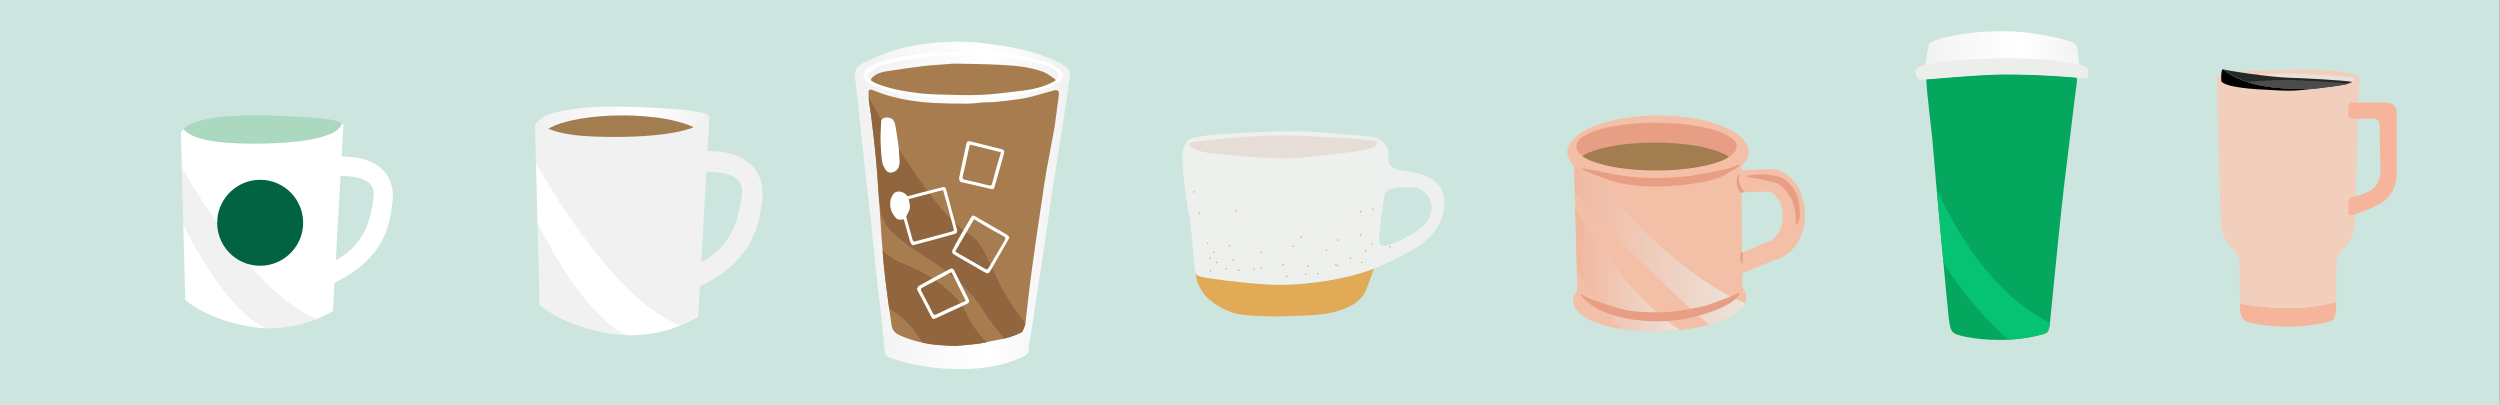 <?xml version="1.0" encoding="UTF-8" standalone="no"?>
<!DOCTYPE svg PUBLIC "-//W3C//DTD SVG 1.1//EN" "http://www.w3.org/Graphics/SVG/1.1/DTD/svg11.dtd">
<svg width="100%" height="100%" viewBox="0 0 11012 1786" version="1.1" xmlns="http://www.w3.org/2000/svg" xmlns:xlink="http://www.w3.org/1999/xlink" xml:space="preserve" xmlns:serif="http://www.serif.com/" style="fill-rule:evenodd;clip-rule:evenodd;stroke-linejoin:round;stroke-miterlimit:2;">
    <rect x="0" y="0" width="11012" height="1786" fill="#333333" stroke="none"/>
    <g id="Page-1" serif:id="Page 1" transform="matrix(3.693,0,0,3.693,-368.712,-819.889)">
        <clipPath id="_clip1">
            <rect x="99.835" y="221.998" width="2981.67" height="483.588"/>
        </clipPath>
        <g clip-path="url(#_clip1)">
            <g>
                <rect x="0" y="0" width="3321.01" height="1770.91" style="fill:none;"/>
                <g transform="matrix(1,0,0,1,17.664,-863.646)">
                    <g id="Backgrounds">
                        <rect x="77.714" y="935.151" width="3139.14" height="750.123" style="fill:rgb(204,230,223);"/>
                    </g>
                </g>
                <g id="Illustrations">
                    <g transform="matrix(0.329,-0.944,-0.944,-0.329,443.21,524.935)">
                        <path d="M-92.13,-5.024C-93.745,0.087 -95.129,5.446 -96.172,11.078C-106.133,64.871 -92.13,97.597 -92.13,97.597L-7.074,129.714C-51.645,84.438 -88.596,32.473 -92.13,-5.024" style="fill:white;fill-rule:nonzero;"/>
                    </g>
                    <g transform="matrix(1,0,0,1,500.329,438.614)">
                        <path d="M0,93.99L5.676,-6.717C48.414,-6.717 46.439,11.863 44.801,21.432C41.388,41.37 37.648,72.812 0,93.99M-184.668,-57.742L-183.622,-16.564C-162.303,21.676 -90.515,138.938 -22.588,163.87C-10.49,158.974 -3.4,154.321 -3.4,154.321L-1.502,120.636C65.889,88.531 65.169,38.722 67.464,25.31C70.425,8.011 65.886,-29.79 6.977,-29.79L9.009,-65.846C9.266,-67.354 8.7,-68.689 6.994,-69.88C3.709,-50.021 -57.969,-43.553 -119.226,-45.862C-162.123,-47.479 -176.722,-56.54 -181.689,-62.827C-184.582,-59.892 -184.668,-57.742 -184.668,-57.742" style="fill:white;fill-rule:nonzero;"/>
                    </g>
                    <g transform="matrix(0.579,0.816,0.816,-0.579,380.912,359.708)">
                        <path d="M27.064,-18.961C0.929,-53.016 -14.907,-59.682 -22.909,-60.096C-24.647,-50.295 -20.634,-24.463 27.064,37.689C59.005,79.309 73.364,95.334 80.491,97.89C94.79,83.721 64.385,29.67 27.064,-18.961" style="fill:rgb(171,217,192);fill-rule:nonzero;"/>
                    </g>
                    <g transform="matrix(0.581,-0.814,-0.814,-0.581,512.609,501.559)">
                        <path d="M-102.42,-30.196C-115.361,-21.958 -132.587,-8.257 -146.361,12.326C-153.464,49.314 -132.537,109.544 -102.42,165.487L-48.982,205.669C-67.743,166.113 -121.55,39.587 -102.42,-30.196" style="fill:rgb(241,241,241);fill-rule:nonzero;"/>
                    </g>
                    <g transform="matrix(-1,0.014,0.014,1,411.595,538.98)">
                        <path d="M0.738,-102.536C-29.723,-102.493 -53.378,-76.236 -50.256,-45.936C-47.581,-19.992 -25.343,0.043 0.738,0.005C31.199,-0.038 54.854,-26.294 51.732,-56.595C49.058,-82.539 26.819,-102.574 0.738,-102.536" style="fill:rgb(1,99,65);fill-rule:nonzero;"/>
                    </g>
                    <g transform="matrix(202.592,0,0,-202.592,741.148,369.265)">
                        <path d="M0,0.013C0.026,-0.02 0.104,-0.068 0.331,-0.077C0.656,-0.089 0.983,-0.055 1,0.05C0.967,0.073 0.854,0.086 0.576,0.097C0.531,0.098 0.489,0.099 0.451,0.099C0.135,0.099 0.033,0.046 0,0.013Z" style="fill:url(#_Linear2);fill-rule:nonzero;"/>
                    </g>
                    <g transform="matrix(1,0,0,1,933.263,376.602)">
                        <path d="M0,0.682C-5.632,4.357 -11.379,6.543 -17.26,8.339C-31.623,12.726 -46.389,14.915 -61.316,16.231C-76.027,17.528 -90.766,17.827 -105.493,17.067C-125.517,16.034 -145.385,13.774 -164.571,7.477C-170.105,5.661 -175.474,3.476 -180.817,-0.136C-179.4,-0.986 -178.35,-1.691 -177.235,-2.272C-169.266,-6.426 -160.715,-8.905 -152.006,-10.867C-136.831,-14.286 -121.431,-15.886 -105.906,-16.582C-93.354,-17.145 -80.812,-17.045 -68.298,-16.133C-49.057,-14.731 -30.004,-12.172 -11.794,-5.319C-7.782,-3.809 -3.872,-2.066 0,0.682" style="fill:rgb(161,125,80);fill-rule:nonzero;"/>
                    </g>
                    <g transform="matrix(0.329,-0.944,-0.944,-0.329,874.901,526.797)">
                        <path d="M-98.922,-5.394C-100.656,0.094 -102.142,5.848 -103.262,11.895C-113.956,69.653 -98.922,104.792 -98.922,104.792L-7.595,139.276C-55.452,90.663 -95.126,34.867 -98.922,-5.394" style="fill:rgb(241,241,241);fill-rule:nonzero;"/>
                    </g>
                    <g transform="matrix(1,0,0,1,936.23,434.112)">
                        <path d="M0,100.919L6.095,-7.212C51.983,-7.212 49.862,12.738 48.104,23.012C44.439,44.42 40.423,78.179 0,100.919M-198.281,-61.998L-197.158,-17.784C-174.268,23.274 -97.187,149.18 -24.254,175.951C-11.263,170.694 -3.651,165.697 -3.651,165.697L-1.613,129.529C70.746,95.058 69.973,41.577 72.437,27.176C75.617,8.602 70.743,-31.986 7.491,-31.986L9.673,-70.7C9.95,-72.319 9.342,-73.752 7.509,-75.032C3.982,-53.708 -62.242,-46.763 -128.015,-49.243C-174.075,-50.979 -189.75,-60.707 -195.082,-67.458C-198.189,-64.307 -198.281,-61.998 -198.281,-61.998" style="fill:rgb(241,241,241);fill-rule:nonzero;"/>
                    </g>
                    <g transform="matrix(0.581,-0.814,-0.814,-0.581,949.415,501.698)">
                        <path d="M-109.971,-32.422C-123.866,-23.576 -142.361,-8.866 -157.15,13.235C-164.777,52.95 -142.307,117.62 -109.971,177.686L-52.593,220.83C-72.737,178.357 -130.511,42.505 -109.971,-32.422" style="fill:white;fill-rule:nonzero;"/>
                    </g>
                    <g transform="matrix(256.74,0,0,-256.74,1119.54,467.104)">
                        <path d="M0.362,0.755C0.293,0.749 0.225,0.736 0.159,0.713C0.119,0.699 0.08,0.682 0.042,0.664C0.018,0.652 -0.003,0.634 0,0.601C0.007,0.545 0.012,0.488 0.019,0.431C0.029,0.336 0.039,0.241 0.049,0.146C0.057,0.076 0.066,0.007 0.074,-0.063C0.082,-0.138 0.088,-0.213 0.096,-0.288C0.104,-0.36 0.113,-0.432 0.121,-0.505C0.128,-0.564 0.133,-0.624 0.139,-0.683C0.14,-0.69 0.147,-0.698 0.154,-0.703C0.16,-0.708 0.169,-0.71 0.177,-0.712C0.273,-0.743 0.37,-0.759 0.471,-0.76L0.522,-0.76C0.607,-0.756 0.689,-0.743 0.768,-0.709C0.79,-0.7 0.811,-0.691 0.808,-0.661C0.807,-0.66 0.808,-0.658 0.808,-0.657C0.816,-0.606 0.824,-0.555 0.832,-0.504C0.838,-0.463 0.844,-0.421 0.85,-0.38C0.862,-0.308 0.874,-0.237 0.884,-0.165C0.894,-0.098 0.902,-0.03 0.912,0.037C0.923,0.107 0.934,0.176 0.945,0.245C0.957,0.324 0.97,0.402 0.982,0.481C0.988,0.521 0.992,0.562 0.999,0.602C1.003,0.621 0.995,0.631 0.983,0.641C0.953,0.666 0.917,0.68 0.881,0.693C0.795,0.726 0.704,0.74 0.614,0.752C0.569,0.758 0.523,0.761 0.478,0.761C0.439,0.761 0.401,0.759 0.362,0.755Z" style="fill:url(#_Linear3);fill-rule:nonzero;"/>
                    </g>
                    <g transform="matrix(1,0,0,1,1238.96,328.32)">
                        <path d="M0,306.393C-9.148,305.75 -19.051,305.647 -28.763,304.228C-41.874,302.311 -54.652,298.82 -66.793,293.231C-72.043,290.814 -74.962,286.862 -75.764,281.38C-77.751,267.79 -79.659,254.186 -81.396,240.562C-82.918,228.619 -84.427,216.664 -85.469,204.673C-86.952,187.592 -88.021,170.475 -89.232,153.371C-90.818,130.963 -92.091,108.529 -94.027,86.152C-95.556,68.477 -97.824,50.864 -99.887,33.238C-100.612,27.039 -101.83,20.898 -102.581,14.701C-103.029,10.999 -103.175,7.24 -103.143,3.509C-103.118,0.552 -101.421,0 -98.668,1.037C-91.766,3.639 -84.854,6.322 -77.751,8.263C-69.613,10.486 -61.325,12.328 -52.991,13.627C-44.029,15.025 -34.959,15.995 -25.901,16.443C-12.584,17.102 0.764,17.341 14.098,17.339C20.535,17.339 26.966,16.295 33.41,15.882C38.995,15.525 44.633,15.729 50.18,15.096C66.046,13.285 82.002,11.968 97.408,7.275C104.253,5.19 111.229,3.537 118.097,1.522C122.099,0.348 124.296,1.975 123.898,6.366C123.58,9.861 122.959,13.329 122.485,16.811C121.031,27.496 119.888,38.233 118.06,48.852C115.257,65.135 111.829,81.31 108.962,97.582C106.945,109.034 105.412,120.571 103.679,132.073C102.242,141.612 100.817,151.153 99.409,160.697C98.239,168.63 97.067,176.562 95.958,184.503C93.675,200.835 91.286,217.154 89.218,233.514C87.314,248.57 85.895,263.688 83.974,278.742C83.555,282.028 82.001,285.194 80.773,288.338C80.433,289.21 79.517,290.083 78.648,290.488C69.638,294.675 60.306,297.743 50.411,299.222C43.48,300.258 36.708,302.387 29.771,303.343C20.135,304.671 10.411,305.359 0,306.393" style="fill:rgb(167,125,80);fill-rule:nonzero;"/>
                    </g>
                    <g transform="matrix(1,0,0,1,1237.64,337.442)">
                        <path d="M0,-39.561C15.343,-39.199 35.501,-39.183 55.602,-38.108C72.763,-37.19 90.035,-35.808 106.347,-29.778C111.353,-27.928 115.736,-24.322 120.251,-21.291C121.034,-20.766 121.644,-18.811 121.268,-18.025C120.78,-17.004 119.296,-16.334 118.111,-15.801C116.744,-15.186 115.227,-14.909 113.79,-14.441C109.473,-13.035 105.25,-11.198 100.835,-10.262C85.458,-7.002 70.069,-3.737 54.573,-1.14C48.519,-0.126 42.17,-0.86 35.955,-0.829C23.862,-0.768 11.717,0 -0.312,-0.848C-19.483,-2.201 -38.872,-0.904 -57.812,-5.24C-68.053,-7.585 -78.335,-9.766 -88.516,-12.347C-90.614,-12.879 -92.329,-14.881 -94.251,-16.159C-94.866,-16.568 -95.554,-16.917 -96.257,-17.139C-99.838,-18.268 -100.256,-19.823 -97.706,-22.588C-93.231,-27.442 -87.273,-29.298 -81.098,-30.262C-66.588,-32.527 -52.059,-34.733 -37.48,-36.476C-26.648,-37.771 -15.724,-38.302 0,-39.561" style="fill:rgb(167,125,80);fill-rule:nonzero;"/>
                    </g>
                    <g>
                        <g>
                            <g>
                                <clipPath id="_clip4">
                                    <path d="M1135.82,331.829C1135.79,335.559 1135.93,339.319 1136.38,343.02C1137.13,349.218 1138.35,355.358 1139.07,361.558C1141.14,379.184 1143.4,396.797 1144.93,414.471C1146.87,436.849 1148.14,459.283 1149.73,481.691C1150.94,498.794 1152.01,515.911 1153.49,532.992C1154.53,544.983 1156.04,556.939 1157.57,568.882C1159.3,582.506 1161.21,596.109 1163.2,609.699C1164,615.181 1166.92,619.133 1172.17,621.551C1184.31,627.14 1197.09,630.631 1210.2,632.547C1219.91,633.966 1229.81,634.071 1238.96,634.712C1249.37,633.679 1259.1,632.991 1268.73,631.663C1275.67,630.706 1282.44,628.578 1289.37,627.542C1299.27,626.063 1308.6,622.995 1317.61,618.807C1318.48,618.403 1319.39,617.529 1319.73,616.658C1320.96,613.514 1322.52,610.347 1322.93,607.061C1324.86,592.007 1326.27,576.89 1328.18,561.834C1330.25,545.474 1332.63,529.155 1334.92,512.822C1336.03,504.882 1337.2,496.949 1338.37,489.017C1339.78,479.473 1341.2,469.932 1342.64,460.392C1344.37,448.891 1345.91,437.354 1347.92,425.902C1350.79,409.629 1354.22,393.455 1357.02,377.172C1358.85,366.553 1359.99,355.815 1361.44,345.131C1361.92,341.649 1362.54,338.181 1362.86,334.686C1363.26,330.294 1361.06,328.668 1357.06,329.842C1350.19,331.856 1343.21,333.509 1336.37,335.594C1320.96,340.287 1305.01,341.605 1289.14,343.415C1283.59,344.048 1277.96,343.845 1272.37,344.202C1265.93,344.614 1259.5,345.658 1253.06,345.659C1239.72,345.661 1226.38,345.422 1213.06,344.763C1204,344.316 1194.93,343.344 1185.97,341.947C1177.64,340.647 1169.35,338.806 1161.21,336.583C1154.11,334.642 1147.19,331.958 1140.29,329.357C1139.46,329.043 1138.72,328.874 1138.1,328.874C1136.67,328.875 1135.84,329.767 1135.82,331.829Z"/>
                                </clipPath>
                                <g clip-path="url(#_clip4)">
                                    <g transform="matrix(1,0,0,1,1119.44,639.752)">
                                        <path d="M0,-337.852C6.477,-313.487 90.028,-165.138 135.84,-138.831C164.372,-122.447 160.622,-69.42 228.734,-5.039L203.991,18.127C202.499,15.91 159.405,-37.181 157.658,-40.19C141.004,-68.876 118.662,-89.459 79.982,-114.196C41.302,-138.933 32.544,-150.932 30.447,-169.297C29.069,-181.364 24.51,-195.82 21.545,-204.318L-29.638,-338.933C-21.323,-331.704 -4.818,-355.979 0,-337.852" style="fill:rgb(145,101,61);fill-rule:nonzero;"/>
                                    </g>
                                    <g transform="matrix(1,0,0,1,1175.67,639.002)">
                                        <path d="M0,-103.152C37.788,-88.706 67.553,-64.713 77.149,-42.299C85.855,-21.962 115.074,13.512 153.571,23.845L148.174,45.645C148.174,45.645 113.898,51.378 70.351,46.874C52.561,33.293 37.418,15.822 29.339,0.566C17.008,-22.718 0.92,-42.358 -23.19,-52.451C-38.774,-58.975 -52.538,-67.943 -60.35,-73.485L-51.078,-154.53C-41.098,-136.987 -23.48,-112.128 0,-103.152" style="fill:rgb(145,101,61);fill-rule:nonzero;"/>
                                    </g>
                                </g>
                            </g>
                        </g>
                    </g>
                    <g transform="matrix(1,0,0,1,1171.76,395.114)">
                        <path d="M0,2.739C0.436,9.122 0.943,14.65 1.121,20.188C1.182,22.072 0.509,24.008 0.014,25.878C-1.642,32.13 -11.942,35.85 -15.686,29.258C-17.373,26.287 -19.35,23.124 -19.775,19.863C-20.863,11.513 -21.468,3.067 -21.669,-5.354C-21.845,-12.694 -21.054,-20.053 -20.993,-27.406C-20.964,-31.028 -18.472,-32.513 -15.961,-32.802C-13.279,-33.111 -9.822,-32.675 -7.807,-31.129C-5.795,-29.584 -4.508,-26.379 -4.019,-23.698C-2.371,-14.659 -1.22,-5.53 0,2.739" style="fill:white;fill-rule:nonzero;"/>
                    </g>
                    <g transform="matrix(1,0,0,1,1184.93,468.133)">
                        <path d="M0,-2.427C1.387,4.033 -2.917,8.759 -5.219,13.978C-6.272,16.365 -13.882,16.643 -15.971,14.387C-18.264,11.912 -20.456,9.005 -21.613,5.887C-24.141,-0.925 -24.282,-7.88 -19.851,-14.168C-18.9,-15.518 -17.369,-16.864 -15.837,-17.33C-10.115,-19.07 -2.652,-14.654 -1.245,-8.919C-0.721,-6.782 -0.409,-4.593 0,-2.427" style="fill:white;fill-rule:nonzero;"/>
                    </g>
                    <g transform="matrix(1,0,0,1,1201.98,334.07)">
                        <path d="M0,-44.428C-2.766,-44.052 -6.02,-43.787 -9.199,-43.148C-22.901,-40.392 -36.716,-38.031 -50.204,-34.451C-55.575,-33.025 -60.352,-29.03 -65.119,-25.793C-67.945,-23.873 -67.151,-21.188 -65.36,-18.609C-62.148,-13.986 -57.029,-12.43 -52.247,-10.729C-37.41,-5.454 -21.95,-2.722 -6.362,-0.915C2.009,0.055 10.466,0.502 18.895,0.699C35.363,1.083 51.875,1.883 68.301,1.097C84.972,0.3 101.58,-2.036 118.178,-4.012C130.724,-5.506 142.898,-8.522 154.242,-14.388C162.232,-18.519 163.022,-24.038 155.67,-28.805C151.394,-31.578 146.605,-34.105 141.697,-35.256C128.818,-38.277 115.842,-41.28 102.731,-42.815C86.003,-44.775 69.119,-45.617 52.276,-46.302C42.034,-46.719 31.74,-46.019 21.475,-45.653C14.468,-45.404 7.471,-44.865 0,-44.428M78.758,5.167C54.602,5.167 35.944,6.018 17.402,4.919C0.208,3.899 -16.984,1.46 -33.94,-1.646C-43.735,-3.44 -53.17,-7.509 -62.533,-11.153C-65.607,-12.349 -68.238,-15.167 -70.544,-17.719C-73.259,-20.723 -71.915,-27.553 -68.349,-29.9C-57.319,-37.159 -45.137,-41.372 -32.125,-43.401C-24.204,-44.636 -16.329,-46.168 -8.415,-47.446C-4.477,-48.082 -0.506,-48.737 3.468,-48.882C20.307,-49.498 37.158,-50.446 53.995,-50.294C76.202,-50.094 98.444,-49.246 120.242,-44.362C130.087,-42.157 139.981,-39.83 149.452,-36.441C154.561,-34.612 159.209,-30.855 163.351,-27.168C166.67,-24.212 166.418,-19.383 162.962,-16.445C159.058,-13.127 154.749,-9.488 150,-8.112C136.332,-4.153 122.459,-0.685 108.464,1.866C96.876,3.978 84.999,4.512 78.758,5.167" style="fill:white;fill-rule:nonzero;"/>
                    </g>
                    <g transform="matrix(1,0,0,1,1224.73,510.042)">
                        <path d="M0,-61.195C-2.039,-60.751 -3.614,-60.469 -5.156,-60.061C-17.367,-56.838 -29.574,-53.599 -41.775,-50.34C-43.65,-49.839 -46.221,-49.743 -47.132,-48.489C-47.948,-47.365 -47.038,-44.881 -46.685,-43.036C-45.649,-37.633 -44.735,-32.191 -43.36,-26.871C-41.24,-18.672 -38.598,-10.605 -36.566,-2.387C-35.942,0.136 -34.857,0.237 -32.971,-0.244C-29.751,-1.065 -26.537,-1.908 -23.328,-2.771C-12.56,-5.67 -1.808,-8.634 8.978,-11.463C13.116,-12.548 13.239,-12.633 12.14,-16.723C10.442,-23.047 8.888,-29.409 7.16,-35.724C4.868,-44.098 2.466,-52.441 0,-61.195M-36.395,4.535C-37.129,3.664 -38.466,2.73 -38.864,1.494C-40.696,-4.19 -42.323,-9.943 -43.918,-15.701C-46.342,-24.454 -48.706,-33.224 -51.034,-42.003C-51.646,-44.31 -52.297,-46.666 -52.389,-49.021C-52.425,-49.958 -51.162,-51.568 -50.208,-51.827C-34.801,-56 -19.368,-60.086 -3.896,-64.01C2.885,-65.73 2.758,-65.499 4.627,-58.331C8.426,-43.759 12.362,-29.221 16.407,-14.716C17.288,-11.555 16.921,-9.799 13.427,-8.898C4.964,-6.713 -3.424,-4.237 -11.857,-1.932C-18.742,-0.051 -25.647,1.756 -32.545,3.589C-33.542,3.854 -34.549,4.083 -36.395,4.535" style="fill:white;fill-rule:nonzero;"/>
                    </g>
                    <g transform="matrix(1,0,0,1,1239.2,505.711)">
                        <path d="M0,16.106C1.224,16.952 2.209,17.744 3.292,18.364C13.958,24.473 24.708,30.44 35.268,36.727C37.648,38.144 38.657,37.741 39.874,35.648C46.182,24.793 52.496,13.942 58.917,3.153C60.385,0.686 59.963,-0.705 57.453,-2.053C50.788,-5.633 44.19,-9.343 37.631,-13.115C32.59,-16.014 27.648,-19.086 22.427,-22.222C14.907,-9.372 7.552,3.2 0,16.106M64.556,-0.932C64.046,0.371 63.842,1.168 63.448,1.858C57.287,12.642 51.1,23.412 44.922,34.187C44.07,35.674 43.283,37.202 42.384,38.661C39.693,43.025 38.571,43.151 34.189,40.547C26.785,36.146 19.263,31.945 11.806,27.632C6.943,24.819 2.024,22.084 -2.661,18.997C-3.5,18.445 -3.992,16.013 -3.497,15.019C-0.574,9.149 2.595,3.395 5.858,-2.297C10.146,-9.776 14.691,-17.109 18.923,-24.618C20.29,-27.045 21.727,-26.86 23.677,-25.733C36.115,-18.543 48.574,-11.39 60.975,-4.137C62.366,-3.323 63.433,-1.956 64.556,-0.932" style="fill:white;fill-rule:nonzero;"/>
                    </g>
                    <g transform="matrix(1,0,0,1,1234.7,597.701)">
                        <path d="M0,-50.961C-1.143,-50.452 -1.89,-50.176 -2.584,-49.802C-13.007,-44.195 -23.344,-38.422 -33.891,-33.061C-36.746,-31.61 -36.996,-30.474 -35.614,-27.899C-31.049,-19.398 -26.534,-10.865 -22.262,-2.214C-21.028,0.285 -19.83,0.259 -17.73,-0.795C-12.927,-3.205 -8.088,-5.545 -3.206,-7.79C3.341,-10.801 9.941,-13.694 17.122,-16.908C11.317,-28.454 5.686,-39.653 0,-50.961M-41.228,-31.534C-40.393,-32.581 -39.641,-34.311 -38.33,-35.04C-26.484,-41.631 -14.548,-48.062 -2.619,-54.504C0.511,-56.194 1.894,-55.798 3.576,-52.473C9.277,-41.202 14.901,-29.892 20.515,-18.578C21.684,-16.221 21.126,-14.44 18.579,-13.277C5.843,-7.462 -6.886,-1.633 -19.562,4.31C-21.53,5.233 -22.668,4.705 -23.529,3.073C-29.212,-7.694 -34.856,-18.481 -40.496,-29.27C-40.752,-29.759 -40.846,-30.331 -41.228,-31.534" style="fill:white;fill-rule:nonzero;"/>
                    </g>
                    <g transform="matrix(1,0,0,1,1256.75,443.333)">
                        <path d="M0,-48.859C-0.358,-47.661 -0.634,-46.913 -0.803,-46.143C-3.332,-34.582 -5.679,-22.976 -8.477,-11.48C-9.234,-8.369 -8.535,-7.439 -5.68,-6.812C3.745,-4.743 13.161,-2.615 22.508,-0.225C25.209,0.465 25.969,-0.462 26.536,-2.742C27.833,-7.956 29.208,-13.153 30.682,-18.32C32.659,-25.249 34.76,-32.143 36.995,-39.687C24.452,-42.797 12.285,-45.813 0,-48.859M-12.095,-4.917C-12.345,-6.232 -13.169,-7.93 -12.869,-9.399C-10.16,-22.682 -7.27,-35.929 -4.394,-49.178C-3.64,-52.654 -2.439,-53.446 1.18,-52.558C13.447,-49.548 25.693,-46.454 37.936,-43.349C40.487,-42.702 41.475,-41.119 40.699,-38.429C36.822,-24.976 32.96,-11.519 29.219,1.972C28.638,4.067 27.496,4.587 25.697,4.179C13.825,1.483 1.962,-1.256 -9.9,-3.999C-10.437,-4.123 -10.933,-4.424 -12.095,-4.917" style="fill:white;fill-rule:nonzero;"/>
                    </g>
                    <g transform="matrix(1,0,0,1,2177.66,453.492)">
                        <path d="M0,69.604C0.912,69.395 1.331,69.361 1.7,69.206C12.59,64.631 23.487,60.074 34.344,55.423C35.674,54.853 36.94,53.928 37.973,52.902C44.528,46.39 47.958,38.367 48.57,29.243C49.37,17.324 45.82,6.984 36.661,-1.098C35.151,-2.429 33.542,-3.036 31.454,-2.962C21.456,-2.603 11.453,-2.4 1.452,-2.12C0.844,-2.103 0.242,-1.909 -0.657,-1.743C-0.438,21.962 -0.221,45.577 0,69.604M-0.647,-28.721C4.485,-28.849 9.475,-28.957 14.465,-29.102C21.069,-29.295 27.672,-29.676 34.275,-29.682C41.438,-29.689 47.826,-27.105 53.579,-22.949C61.326,-17.351 66.717,-9.871 70.12,-1.046C77.714,18.645 76.995,38.013 66.856,56.674C61.709,66.146 54.105,72.938 43.809,76.852C29.67,82.228 15.72,88.101 1.691,93.768C1.303,93.925 0.946,94.156 0.414,94.438C0.353,95.226 0.23,96.051 0.236,96.876C0.258,100.181 0.382,103.487 0.35,106.791C0.32,109.784 0.684,112.351 2.667,115.036C5.905,119.419 5.95,124.608 3.75,129.657C2.097,133.447 -0.553,136.493 -3.675,139.148C-10.181,144.68 -17.729,148.368 -25.619,151.407C-39.02,156.568 -52.964,159.553 -67.145,161.499C-88.142,164.381 -109.206,164.729 -130.29,162.683C-145.607,161.197 -160.675,158.413 -175.096,152.812C-181.174,150.451 -187.082,147.68 -192.103,143.444C-194.441,141.471 -196.667,139.227 -198.431,136.742C-202.653,130.794 -202.611,123.892 -198.39,117.929C-196.939,115.88 -196.425,113.889 -196.494,111.436C-197.338,81.594 -198.117,51.75 -198.883,21.906C-199.326,4.639 -199.748,-12.629 -200.088,-29.898C-200.13,-32.053 -200.487,-33.885 -202.182,-35.306C-202.344,-35.441 -202.467,-35.622 -202.604,-35.786C-210.599,-45.322 -210.41,-55.623 -202.052,-64.901C-196.219,-71.378 -188.861,-75.628 -181.029,-79.14C-167.7,-85.116 -153.646,-88.59 -139.269,-90.734C-109.819,-95.125 -80.422,-94.798 -51.169,-89.014C-37.529,-86.317 -24.277,-82.371 -12.032,-75.562C-7.161,-72.853 -2.653,-69.639 1.138,-65.525C5.889,-60.37 8.814,-54.508 7.634,-47.237C6.835,-42.311 4.298,-38.247 0.852,-34.806C-0.875,-33.082 -1.436,-31.354 -0.647,-28.721" style="fill:rgb(243,191,167);fill-rule:nonzero;"/>
                    </g>
                    <g transform="matrix(1,0,0,1,2081.65,425.461)">
                        <path d="M0,-56.944C19.437,-56.514 38.707,-54.71 57.598,-49.855C64.107,-48.182 70.564,-46.261 76.489,-43.049C79.735,-41.29 82.966,-39.255 85.646,-36.748C90.969,-31.767 90.873,-26.018 85.861,-20.749C82.872,-17.607 79.181,-15.481 75.301,-13.67C65.565,-9.126 55.22,-6.605 44.71,-4.767C19.377,-0.337 -6.123,0.338 -31.726,-1.678C-46.307,-2.827 -60.759,-4.809 -74.766,-9.147C-80.031,-10.777 -85.143,-12.977 -90.187,-15.226C-93.699,-16.792 -96.84,-19.083 -99.208,-22.21C-101.696,-25.496 -102.326,-28.815 -100.536,-32.922C-99.115,-36.182 -96.956,-38.353 -94.236,-40.237C-88.829,-43.984 -82.742,-46.253 -76.529,-48.21C-65.412,-51.713 -53.979,-53.688 -42.433,-55.034C-28.338,-56.678 -14.189,-57.282 0,-56.944" style="fill:rgb(231,158,132);fill-rule:nonzero;"/>
                    </g>
                    <g transform="matrix(1,0,0,1,2162.08,408.459)">
                        <path d="M0,0.66C-5.454,4.218 -11.02,6.336 -16.714,8.075C-30.623,12.323 -44.922,14.443 -59.377,15.718C-73.623,16.974 -87.895,17.263 -102.157,16.527C-121.547,15.527 -140.787,13.338 -159.367,7.241C-164.725,5.482 -169.925,3.365 -175.099,-0.132C-173.726,-0.955 -172.71,-1.638 -171.63,-2.201C-163.913,-6.223 -155.633,-8.624 -147.199,-10.524C-132.504,-13.835 -117.591,-15.384 -102.557,-16.058C-90.402,-16.603 -78.257,-16.506 -66.138,-15.623C-47.506,-14.265 -29.055,-11.788 -11.421,-5.151C-7.536,-3.689 -3.75,-2.001 0,0.66" style="fill:rgb(161,125,80);fill-rule:nonzero;"/>
                    </g>
                    <g transform="matrix(163,0,0,-163,1964.79,539.475)">
                        <path d="M0.086,0.393C0.089,0.253 0.093,0.113 0.097,-0.026C0.196,-0.196 0.307,-0.348 0.418,-0.459C0.447,-0.464 0.477,-0.468 0.507,-0.471C0.623,-0.482 0.739,-0.481 0.855,-0.468C0.527,-0.268 0.231,0.185 0.085,0.429C0.085,0.417 0.086,0.405 0.086,0.393Z" style="fill:url(#_Linear5);fill-rule:nonzero;"/>
                    </g>
                    <g transform="matrix(265.87,0,0,-265.87,1944.45,495.895)">
                        <path d="M0.125,0.272C0.125,0.237 0.126,0.202 0.127,0.167C0.282,-0.013 0.535,-0.258 0.728,-0.427C0.746,-0.422 0.763,-0.417 0.781,-0.41C0.81,-0.399 0.839,-0.385 0.863,-0.364C0.875,-0.354 0.885,-0.343 0.891,-0.329C0.634,-0.23 0.313,0.1 0.231,0.24L0.121,0.287C0.124,0.282 0.124,0.278 0.125,0.272Z" style="fill:url(#_Linear6);fill-rule:nonzero;"/>
                    </g>
                    <g transform="matrix(1,0,0,1,1986.35,603.719)">
                        <path d="M0,-30.794C1.082,-30.18 2.064,-29.761 2.886,-29.132C5.896,-26.829 9.32,-25.429 12.879,-24.251C20.66,-21.675 28.431,-19.069 36.185,-16.412C46.009,-13.045 56.116,-10.759 66.427,-10.023C86.224,-8.609 105.996,-8.626 125.618,-12.558C135.014,-14.44 144.548,-15.744 153.608,-18.948C162.635,-22.14 171.534,-25.704 180.433,-29.246C182.961,-30.252 185.294,-31.75 187.984,-33.162C188.462,-31.008 187.541,-29.713 186.65,-28.49C184.424,-25.437 181.529,-23.117 178.38,-21.058C170.287,-15.767 161.42,-12.164 152.335,-9.058C130.368,-1.548 107.863,2.368 84.554,1.457C69.278,0.86 54.232,-0.783 39.492,-5.106C27.067,-8.75 15.525,-13.925 5.72,-22.534C3.966,-24.074 2.38,-25.814 0.808,-27.546C0.141,-28.281 -0.789,-29.055 0,-30.794" style="fill:rgb(231,158,132);fill-rule:nonzero;"/>
                    </g>
                    <g transform="matrix(1,0,0,1,2174.6,444.123)">
                        <path d="M0,-25.303C-1.799,-22.603 -4.432,-20.902 -7.261,-19.392C-9.787,-18.044 -12.339,-16.71 -14.718,-15.127C-20.123,-11.53 -26.198,-9.567 -32.302,-7.682C-41.089,-4.968 -50.203,-3.919 -59.253,-2.541C-76.796,0.132 -94.417,0.68 -112.136,0.103C-131.75,-0.536 -150.522,-4.708 -168.635,-12.119C-173.167,-13.973 -177.748,-15.707 -182.255,-17.618C-184.195,-18.441 -186.004,-19.573 -188.079,-20.673C-186.826,-21.895 -185.654,-21.351 -184.629,-21.153C-176.896,-19.659 -169.135,-18.276 -161.458,-16.527C-138.164,-11.22 -114.59,-9.234 -90.732,-9.894C-74.939,-10.331 -59.282,-11.831 -43.781,-14.883C-35.115,-16.589 -26.461,-18.358 -17.804,-20.116C-12.991,-21.093 -8.284,-22.386 -3.896,-24.688C-2.805,-25.26 -1.57,-25.559 -0.402,-25.983C-0.268,-25.756 -0.134,-25.53 0,-25.303" style="fill:rgb(231,158,132);fill-rule:nonzero;"/>
                    </g>
                    <g transform="matrix(1,0,0,1,2241.55,429.767)">
                        <path d="M0,60.086C0.057,57.334 0.197,54.581 0.158,51.831C-0.073,35.578 -6.553,22.387 -19.392,12.406C-20.698,11.391 -22.347,10.619 -23.957,10.226C-31.079,8.488 -38.223,6.821 -45.404,5.35C-49.134,4.586 -52.959,4.292 -56.739,3.766C-57.695,3.633 -58.678,3.465 -58.671,1.906C-56.302,1.584 -53.918,1.246 -51.53,0.938C-42.158,-0.269 -32.839,0.218 -23.573,1.915C-17.154,3.09 -12.024,6.557 -7.469,11.087C-0.264,18.254 3.133,27.158 4.442,36.994C4.89,40.364 5.01,43.785 5.151,47.188C5.328,51.442 4.379,55.439 2,59.026C1.675,59.515 1.217,59.915 0.821,60.355C0.547,60.266 0.274,60.176 0,60.086" style="fill:rgb(231,158,132);fill-rule:nonzero;"/>
                    </g>
                    <g transform="matrix(1,0,0,1,2174.59,451.987)">
                        <path d="M0,-22.998C-2.1,-14.567 0.285,-7.36 5.861,-1.008C4.225,-0.618 2.931,-0.309 1.633,0C-4.115,-6.002 -5.265,-18.143 0,-22.998" style="fill:rgb(231,158,132);fill-rule:nonzero;"/>
                    </g>
                    <g transform="matrix(1,0,0,1,2177.44,536.938)">
                        <path d="M0,-14.799C0.397,-13.972 1.011,-13.282 1.013,-12.59C1.022,-8.505 0.89,-4.42 0.798,0C-2.562,-3.213 -2.845,-10.08 0,-14.799" style="fill:rgb(231,158,132);fill-rule:nonzero;"/>
                    </g>
                    <g transform="matrix(1,0,0,1,2397.62,613.644)">
                        <path d="M0,-296.879C-0.984,-290.134 6.356,-236.307 7.852,-215.368C9.347,-194.43 25.677,-18.649 26.547,-11.965C28.126,0.166 29.373,3.683 33.86,6.3C38.347,8.918 59.824,13.835 87.493,13.835C115.162,13.835 138.843,7.478 142.582,5.609C146.321,3.739 146.944,-2.617 147.692,-10.843C148.439,-19.069 162.274,-156.665 163.77,-167.135C165.265,-177.604 178.352,-288.279 179.1,-291.271C179.847,-294.262 179.1,-299.533 179.1,-299.533C179.1,-299.533 149.187,-310.714 98.71,-308.096C65.03,-306.35 1.569,-307.634 0,-296.879" style="fill:rgb(5,167,95);fill-rule:nonzero;"/>
                    </g>
                    <g transform="matrix(205.663,0,0,-205.663,2384.61,288.008)">
                        <path d="M0.102,0.082C0.073,0.068 0.08,0.071 0.072,0.038C0.065,0.006 0.064,-0.032 0.056,-0.055C0.033,-0.061 0.014,-0.067 0.003,-0.082C-0.008,-0.096 0.011,-0.14 0.025,-0.14C0.048,-0.14 0.384,-0.107 0.524,-0.108C0.623,-0.109 0.735,-0.11 0.934,-0.127C0.986,-0.132 1.001,-0.14 1,-0.117C0.999,-0.069 0.999,-0.069 0.967,-0.06C0.958,-0.057 0.95,-0.053 0.948,-0.045C0.94,-0.007 0.948,0.053 0.921,0.07C0.881,0.095 0.671,0.14 0.511,0.14L0.51,0.14C0.275,0.14 0.131,0.097 0.102,0.082Z" style="fill:url(#_Linear7);fill-rule:nonzero;"/>
                    </g>
                    <g transform="matrix(1,0,0,1,2389.62,285.285)">
                        <path d="M0,32.032C4.679,31.975 73.784,25.302 102.699,25.551C122.903,25.725 146.072,25.8 186.952,29.378C197.717,30.32 200.618,32.054 200.501,27.298C200.263,17.566 200.18,17.823 193.682,15.58C148.444,-0.035 22.376,7.066 6.289,14.617C1.644,15.777 -2.243,17.076 -4.487,20.067C-6.73,23.058 -2.866,32.067 0,32.032" style="fill:rgb(235,238,235);fill-rule:nonzero;"/>
                    </g>
                    <g transform="matrix(1,0,0,1,2415.76,538.119)">
                        <g>
                            <g>
                                <clipPath id="_clip8">
                                    <path d="M80.567,-232.57C46.886,-230.824 -16.575,-232.109 -18.143,-221.352C-19.128,-214.609 -11.787,-160.781 -10.292,-139.842C-8.796,-118.904 7.534,56.876 8.403,63.562C9.982,75.693 11.229,79.209 15.716,81.825C20.203,84.444 41.681,89.361 69.349,89.361C97.019,89.361 120.699,83.004 124.438,81.135C128.177,79.265 128.801,72.909 129.548,64.683C130.296,56.457 144.13,-81.14 145.626,-91.609C147.122,-102.078 160.208,-212.754 160.956,-215.745C161.704,-218.736 160.956,-224.007 160.956,-224.007C160.956,-224.007 136.982,-232.967 95.745,-232.967C90.918,-232.967 85.857,-232.844 80.567,-232.57Z"/>
                                </clipPath>
                                <g clip-path="url(#_clip8)">
                                    <path d="M0,-7.233C-8.299,-22.027 -14.166,-35.293 -18.234,-47.101C-17.453,-68.884 -16.449,-94.485 -15.694,-113.377C-2.386,-78.922 50.604,42.442 148.203,77.263C147.356,77.472 146.535,77.7 145.648,77.881C123.281,82.43 126.144,106.144 101.726,105.581C82.524,94.325 30.601,47.316 0,-7.233" style="fill:rgb(6,195,115);fill-rule:nonzero;"/>
                                </g>
                            </g>
                        </g>
                    </g>
                    <g transform="matrix(1,0,0,1,1527.26,579.817)">
                        <path d="M0,-24.271C0.668,-20.04 5.567,-10.688 10.02,-5.344C14.474,0 32.072,13.881 50.324,16.923C71.7,20.486 105.222,19.968 135.829,18.259C179.696,15.81 196.173,0.891 201.072,-10.02C205.971,-20.931 210.424,-35.182 210.424,-35.182C211.983,-39.413 214.655,-44.757 210.424,-44.311C206.193,-43.866 130.485,-23.826 113.117,-24.716C95.749,-25.607 51.882,-24.716 42.753,-28.502C33.623,-32.287 -2.753,-38.926 -2.184,-35.495C-1.614,-32.064 0,-24.271 0,-24.271" style="fill:rgb(224,170,86);fill-rule:nonzero;"/>
                    </g>
                    <g transform="matrix(1,0,0,1,1807.05,467.424)">
                        <path d="M0,5.845C-1.647,15.729 -6.118,24.147 -25.051,34.904C-39.747,43.254 -52.439,48.598 -58.618,47.596C-64.797,46.594 -61.457,32.232 -61.123,26.553C-60.789,20.875 -56.992,-6.16 -56.113,-12.191C-54.443,-23.647 -30.061,-22.546 -19.706,-21.544C-9.352,-20.542 2.338,-8.183 0,5.845M15.197,-7.849C13.052,-36.887 -24.883,-40.916 -33.902,-41.918C-42.92,-42.92 -50.435,-46.594 -50.936,-52.439C-51.223,-55.788 -50.873,-62.892 -51.155,-65.431C-51.823,-71.444 -60.065,-80.833 -71.811,-82.336C-82.65,-83.723 -146.128,-89.514 -173.683,-89.013C-201.239,-88.512 -255.849,-85.542 -266.37,-84.021C-276.892,-82.5 -288.415,-81.498 -291.922,-76.488C-295.429,-71.478 -297.433,-62.749 -296.932,-52.439C-296.202,-37.427 -291.241,3.674 -289.077,9.185C-286.912,14.696 -282.904,75.318 -281.401,80.329C-279.898,85.339 -266.871,85.84 -258.855,87.343C-250.839,88.846 -197.732,95.359 -172.682,94.357C-147.631,93.355 -106.325,89.013 -71.978,76.32C-57.402,70.934 -22.879,54.276 -12.358,46.26C-1.837,38.244 17.368,21.543 15.197,-7.849" style="fill:rgb(237,240,237);fill-rule:nonzero;"/>
                    </g>
                    <g transform="matrix(1,0,0,1,1633.9,410.92)">
                        <path d="M0,-27.516C12.525,-27.502 107.181,-22.989 108.684,-19.983C110.187,-16.977 105.678,-12.468 93.153,-9.963C80.627,-7.458 21.007,0.057 -1.538,0.057C-33.102,0.057 -84.785,-5.448 -90.347,-6.106C-110.258,-8.46 -124.286,-17.979 -110.258,-19.482C-96.229,-20.985 -52.641,-27.573 0,-27.516" style="fill:rgb(230,222,214);fill-rule:nonzero;"/>
                    </g>
                    <g transform="matrix(1,0,0,1,1574.34,472.684)">
                        <path d="M0,1.839C1.183,1.839 1.185,0 0,0C-1.183,0 -1.185,1.839 0,1.839" style="fill:rgb(224,170,86);fill-rule:nonzero;"/>
                    </g>
                    <g transform="matrix(1,0,0,1,1566.32,514.101)">
                        <path d="M0,1.839C1.183,1.839 1.185,0 0,0C-1.183,0 -1.185,1.839 0,1.839" style="fill:rgb(224,170,86);fill-rule:nonzero;"/>
                    </g>
                    <g transform="matrix(1,0,0,1,1540.27,511.429)">
                        <path d="M0,1.839C1.183,1.839 1.185,0 0,0C-1.183,0 -1.185,1.839 0,1.839" style="fill:rgb(224,170,86);fill-rule:nonzero;"/>
                    </g>
                    <g transform="matrix(1,0,0,1,1550.89,534.141)">
                        <path d="M0,1.839C1.183,1.839 1.185,0 0,0C-1.183,0 -1.185,1.839 0,1.839" style="fill:rgb(224,170,86);fill-rule:nonzero;"/>
                    </g>
                    <g transform="matrix(1,0,0,1,1571,531.469)">
                        <path d="M0,1.839C1.183,1.839 1.185,0 0,0C-1.183,0 -1.185,1.839 0,1.839" style="fill:rgb(224,170,86);fill-rule:nonzero;"/>
                    </g>
                    <g transform="matrix(1,0,0,1,1562.31,541.489)">
                        <path d="M0,1.839C1.183,1.839 1.185,0 0,0C-1.183,0 -1.185,1.839 0,1.839" style="fill:rgb(224,170,86);fill-rule:nonzero;"/>
                    </g>
                    <g transform="matrix(1,0,0,1,1547.62,522.117)">
                        <path d="M0,1.839C1.183,1.839 1.185,0 0,0C-1.183,0 -1.185,1.839 0,1.839" style="fill:rgb(224,170,86);fill-rule:nonzero;"/>
                    </g>
                    <g transform="matrix(1,0,0,1,1543.55,528.797)">
                        <path d="M0,1.839C1.183,1.839 1.185,0 0,0C-1.183,0 -1.185,1.839 0,1.839" style="fill:rgb(224,170,86);fill-rule:nonzero;"/>
                    </g>
                    <g transform="matrix(1,0,0,1,1543.55,544.161)">
                        <path d="M0,1.839C1.183,1.839 1.185,0 0,0C-1.183,0 -1.185,1.839 0,1.839" style="fill:rgb(224,170,86);fill-rule:nonzero;"/>
                    </g>
                    <g transform="matrix(1,0,0,1,1657.17,548.169)">
                        <path d="M0,1.839C1.183,1.839 1.185,0 0,0C-1.183,0 -1.185,1.839 0,1.839" style="fill:rgb(224,170,86);fill-rule:nonzero;"/>
                    </g>
                    <g transform="matrix(1,0,0,1,1604.4,540.821)">
                        <path d="M0,1.839C1.183,1.839 1.185,0 0,0C-1.183,0 -1.185,1.839 0,1.839" style="fill:rgb(224,170,86);fill-rule:nonzero;"/>
                    </g>
                    <g transform="matrix(1,0,0,1,1604.4,522.117)">
                        <path d="M0,1.839C1.183,1.839 1.185,0 0,0C-1.183,0 -1.185,1.839 0,1.839" style="fill:rgb(224,170,86);fill-rule:nonzero;"/>
                    </g>
                    <g transform="matrix(1,0,0,1,1630.45,536.813)">
                        <path d="M0,1.839C1.183,1.839 1.185,0 0,0C-1.183,0 -1.185,1.839 0,1.839" style="fill:rgb(224,170,86);fill-rule:nonzero;"/>
                    </g>
                    <g transform="matrix(1,0,0,1,1595.71,542.157)">
                        <path d="M0,1.839C1.183,1.839 1.185,0 0,0C-1.183,0 -1.185,1.839 0,1.839" style="fill:rgb(224,170,86);fill-rule:nonzero;"/>
                    </g>
                    <g transform="matrix(1,0,0,1,1577.68,543.493)">
                        <path d="M0,1.839C1.183,1.839 1.185,0 0,0C-1.183,0 -1.185,1.839 0,1.839" style="fill:rgb(224,170,86);fill-rule:nonzero;"/>
                    </g>
                    <g transform="matrix(1,0,0,1,1634.46,550.841)">
                        <path d="M0,1.839C1.183,1.839 1.185,0 0,0C-1.183,0 -1.185,1.839 0,1.839" style="fill:rgb(224,170,86);fill-rule:nonzero;"/>
                    </g>
                    <g transform="matrix(1,0,0,1,1693.24,536.813)">
                        <path d="M0,1.839C1.183,1.839 1.185,0 0,0C-1.183,0 -1.185,1.839 0,1.839" style="fill:rgb(224,170,86);fill-rule:nonzero;"/>
                    </g>
                    <g transform="matrix(1,0,0,1,1695.91,507.421)">
                        <path d="M0,1.839C1.183,1.839 1.185,0 0,0C-1.183,0 -1.185,1.839 0,1.839" style="fill:rgb(224,170,86);fill-rule:nonzero;"/>
                    </g>
                    <g transform="matrix(1,0,0,1,1722.64,501.409)">
                        <path d="M0,1.839C1.183,1.839 1.185,0 0,0C-1.183,0 -1.185,1.839 0,1.839" style="fill:rgb(224,170,86);fill-rule:nonzero;"/>
                    </g>
                    <g transform="matrix(1,0,0,1,1722.64,473.352)">
                        <path d="M0,1.839C1.183,1.839 1.185,0 0,0C-1.183,0 -1.185,1.839 0,1.839" style="fill:rgb(224,170,86);fill-rule:nonzero;"/>
                    </g>
                    <g transform="matrix(1,0,0,1,1737.33,470.68)">
                        <path d="M0,1.839C1.183,1.839 1.185,0 0,0C-1.183,0 -1.185,1.839 0,1.839" style="fill:rgb(224,170,86);fill-rule:nonzero;"/>
                    </g>
                    <g transform="matrix(1,0,0,1,1736.66,512.097)">
                        <path d="M0,1.839C1.183,1.839 1.185,0 0,0C-1.183,0 -1.185,1.839 0,1.839" style="fill:rgb(224,170,86);fill-rule:nonzero;"/>
                    </g>
                    <g transform="matrix(1,0,0,1,1758.04,515.437)">
                        <path d="M0,1.839C1.183,1.839 1.185,0 0,0C-1.183,0 -1.185,1.839 0,1.839" style="fill:rgb(224,170,86);fill-rule:nonzero;"/>
                    </g>
                    <g transform="matrix(1,0,0,1,1681.89,519.445)">
                        <path d="M0,1.839C1.183,1.839 1.185,0 0,0C-1.183,0 -1.185,1.839 0,1.839" style="fill:rgb(224,170,86);fill-rule:nonzero;"/>
                    </g>
                    <g transform="matrix(1,0,0,1,1651.83,504.08)">
                        <path d="M0,1.839C1.183,1.839 1.185,0 0,0C-1.183,0 -1.185,1.839 0,1.839" style="fill:rgb(224,170,86);fill-rule:nonzero;"/>
                    </g>
                    <g transform="matrix(1,0,0,1,1642.47,514.769)">
                        <path d="M0,1.839C1.183,1.839 1.185,0 0,0C-1.183,0 -1.185,1.839 0,1.839" style="fill:rgb(224,170,86);fill-rule:nonzero;"/>
                    </g>
                    <g transform="matrix(1,0,0,1,1659.84,538.149)">
                        <path d="M0,1.839C1.183,1.839 1.185,0 0,0C-1.183,0 -1.185,1.839 0,1.839" style="fill:rgb(224,170,86);fill-rule:nonzero;"/>
                    </g>
                    <g transform="matrix(1,0,0,1,1671.87,547.501)">
                        <path d="M0,1.839C1.183,1.839 1.185,0 0,0C-1.183,0 -1.185,1.839 0,1.839" style="fill:rgb(224,170,86);fill-rule:nonzero;"/>
                    </g>
                    <g transform="matrix(1,0,0,1,1695.25,538.149)">
                        <path d="M0,1.839C1.183,1.839 1.185,0 0,0C-1.183,0 -1.185,1.839 0,1.839" style="fill:rgb(224,170,86);fill-rule:nonzero;"/>
                    </g>
                    <g transform="matrix(1,0,0,1,1530.25,475.356)">
                        <path d="M0,1.839C1.183,1.839 1.185,0 0,0C-1.183,0 -1.185,1.839 0,1.839" style="fill:rgb(224,170,86);fill-rule:nonzero;"/>
                    </g>
                    <g transform="matrix(1,0,0,1,1524.24,449.971)">
                        <path d="M0,1.839C1.183,1.839 1.185,0 0,0C-1.183,0 -1.185,1.839 0,1.839" style="fill:rgb(224,170,86);fill-rule:nonzero;"/>
                    </g>
                    <g transform="matrix(1,0,0,1,1710.61,528.797)">
                        <path d="M0,1.839C1.183,1.839 1.185,0 0,0C-1.183,0 -1.185,1.839 0,1.839" style="fill:rgb(224,170,86);fill-rule:nonzero;"/>
                    </g>
                    <g transform="matrix(1,0,0,1,1723.97,534.141)">
                        <path d="M0,1.839C1.183,1.839 1.185,0 0,0C-1.183,0 -1.185,1.839 0,1.839" style="fill:rgb(224,170,86);fill-rule:nonzero;"/>
                    </g>
                    <g transform="matrix(1,0,0,1,1728.65,520.113)">
                        <path d="M0,1.839C1.183,1.839 1.185,0 0,0C-1.183,0 -1.185,1.839 0,1.839" style="fill:rgb(224,170,86);fill-rule:nonzero;"/>
                    </g>
                    <g transform="matrix(1,0,0,1,2886.43,611.694)">
                        <path d="M0,-29.376C-0.053,-25.588 -0.125,-22.89 -0.231,-21.777C-0.935,-14.515 -1.528,-8.905 -5.069,-7.262C-8.606,-5.609 -31.029,0 -57.224,0C-83.42,0 -103.756,-4.337 -108.006,-6.645C-112.246,-8.958 -114.237,-11.98 -114.926,-22.76C-114.969,-23.492 -115.022,-25.208 -115.066,-27.689C-103.307,-25.376 -83.906,-22.495 -59.258,-22.177C-35.482,-21.868 -14.057,-25.868 0,-29.376" style="fill:rgb(246,181,155);fill-rule:nonzero;"/>
                    </g>
                    <g transform="matrix(1,0,0,1,2913.7,576.752)">
                        <path d="M0,-260.418C-0.53,-240.275 -4.038,-125.474 -5.219,-87.121C-5.469,-79.001 -8.298,-71.185 -13.295,-64.795L-23.217,-52.092C-25.858,-48.71 -27.289,-44.546 -27.265,-40.252C-27.183,-24.066 -27.13,-5.026 -27.28,5.566C-41.336,9.074 -62.761,13.074 -86.538,12.765C-111.186,12.447 -130.587,9.561 -142.34,7.252C-142.524,-2.482 -142.683,-23.767 -142.789,-41.375C-142.817,-45.755 -144.345,-49.972 -147.111,-53.355L-156.349,-64.617C-161.679,-71.112 -164.719,-79.189 -164.984,-87.598C-166.3,-129.185 -170.242,-256.794 -169.471,-261.777C-167.987,-271.261 -107.9,-270.128 -76.008,-271.665C-38.248,-273.492 -12.635,-267.714 -3.561,-265.208C-1.412,-264.615 0.062,-262.644 0,-260.418" style="fill:rgb(242,206,189);fill-rule:nonzero;"/>
                    </g>
                    <g transform="matrix(1,0,0,1,2831.11,330.203)">
                        <path d="M0,-20.519C8.853,-20.509 75.729,-17.141 76.794,-14.9C77.854,-12.659 74.669,-9.301 65.816,-7.431C56.969,-5.561 14.842,0.043 -1.084,0.043C-23.386,0.043 -59.908,-4.062 -63.836,-4.554C-77.907,-6.308 -87.82,-13.406 -77.907,-14.524C-67.994,-15.647 -37.197,-20.562 0,-20.519" style="fill:rgb(232,226,218);fill-rule:nonzero;"/>
                    </g>
                    <g transform="matrix(1,0,0,1,2749.2,315.43)">
                        <path d="M0,2.814C0,2.814 -0.444,5.503 9.185,8.283C11.348,8.977 13.806,9.56 16.432,9.975C24.692,11.555 37.096,12.982 55.735,13.748C64.525,14.365 73.449,14.813 80.822,14.813C87.988,14.813 100.46,13.681 112.81,12.264L87.391,12.264C24.817,12.264 2.631,-10.693 2.631,-10.693C-0.728,-11.999 0,2.814 0,2.814" style="fill:rgb(1,1,1);fill-rule:nonzero;"/>
                    </g>
                    <g transform="matrix(1,0,0,1,2836.59,304.736)">
                        <path d="M0,22.957L25.425,22.957C40.532,21.222 55.47,19.063 60.342,18.037C64.241,17.213 67.04,16.1 68.862,14.919C56.598,12.751 2.429,10.066 -5.474,10.057C-34.479,8.91 -81.396,1.306 -84.755,0C-84.755,0 -62.573,22.957 0,22.957" style="fill:rgb(39,41,41);fill-rule:nonzero;"/>
                    </g>
                    <g transform="matrix(1,0,0,1,2900.5,323.171)">
                        <path d="M0,-1.325C-15.71,-3.421 -64.477,-5.816 -71.941,-5.826C-90.099,-5.845 -106.719,-4.684 -120.14,-3.363C-106.917,0.954 -88.557,4.52 -63.913,4.52L-38.489,4.52C-23.382,2.785 -8.438,0.632 -3.566,-0.4C-2.25,-0.674 -1.07,-0.988 0,-1.325" style="fill:rgb(75,76,75);fill-rule:nonzero;"/>
                    </g>
                    <g transform="matrix(1,0,0,1,2905.53,479.335)">
                        <path d="M0,-135.074L41.38,-135.074C47.731,-135.074 52.883,-129.923 52.883,-123.571L52.883,-48.777C52.883,-34.229 44.96,-20.828 32.205,-13.821C20.967,-7.638 8.722,-3.528 -0.506,-0.661C-2.631,0 -4.78,-1.595 -4.78,-3.817L-4.78,-16.534C-4.78,-19.213 -2.891,-21.507 -0.27,-22.052C4.607,-23.059 12.288,-25.218 19.449,-28.803C28.412,-33.289 33.843,-42.696 33.626,-52.719L32.412,-109.25C32.334,-112.869 29.366,-115.755 25.747,-115.721L0.381,-115.591C-2.462,-115.567 -4.78,-117.866 -4.78,-120.709L-4.78,-130.294C-4.78,-132.934 -2.641,-135.074 0,-135.074" style="fill:rgb(246,181,155);fill-rule:nonzero;"/>
                    </g>
                </g>
            </g>
        </g>
    </g>
    <defs>
        <linearGradient id="_Linear2" x1="0" y1="0" x2="1" y2="0" gradientUnits="userSpaceOnUse" gradientTransform="matrix(1,0,0,1,0,0.01)"><stop offset="0" style="stop-color:rgb(241,241,241);stop-opacity:1"/><stop offset="0.61" style="stop-color:white;stop-opacity:1"/><stop offset="1" style="stop-color:rgb(241,241,241);stop-opacity:1"/></linearGradient>
        <linearGradient id="_Linear3" x1="0" y1="0" x2="1" y2="0" gradientUnits="userSpaceOnUse" gradientTransform="matrix(1,0,0,1,0,0)"><stop offset="0" style="stop-color:rgb(241,241,241);stop-opacity:1"/><stop offset="0.61" style="stop-color:white;stop-opacity:1"/><stop offset="1" style="stop-color:rgb(241,241,241);stop-opacity:1"/></linearGradient>
        <linearGradient id="_Linear5" x1="0" y1="0" x2="1" y2="0" gradientUnits="userSpaceOnUse" gradientTransform="matrix(1,0,0,1,0,-0.053)"><stop offset="0" style="stop-color:rgb(242,177,151);stop-opacity:1"/><stop offset="1" style="stop-color:rgb(236,234,227);stop-opacity:1"/></linearGradient>
        <linearGradient id="_Linear6" x1="0" y1="0" x2="1" y2="0" gradientUnits="userSpaceOnUse" gradientTransform="matrix(1,0,0,1,0,-0.141)"><stop offset="0" style="stop-color:rgb(242,177,151);stop-opacity:1"/><stop offset="1" style="stop-color:rgb(236,234,227);stop-opacity:1"/></linearGradient>
        <linearGradient id="_Linear7" x1="0" y1="0" x2="1" y2="0" gradientUnits="userSpaceOnUse" gradientTransform="matrix(1,0,0,1,0,0)"><stop offset="0" style="stop-color:rgb(241,241,241);stop-opacity:1"/><stop offset="0.61" style="stop-color:white;stop-opacity:1"/><stop offset="1" style="stop-color:rgb(241,241,241);stop-opacity:1"/></linearGradient>
    </defs>
</svg>
